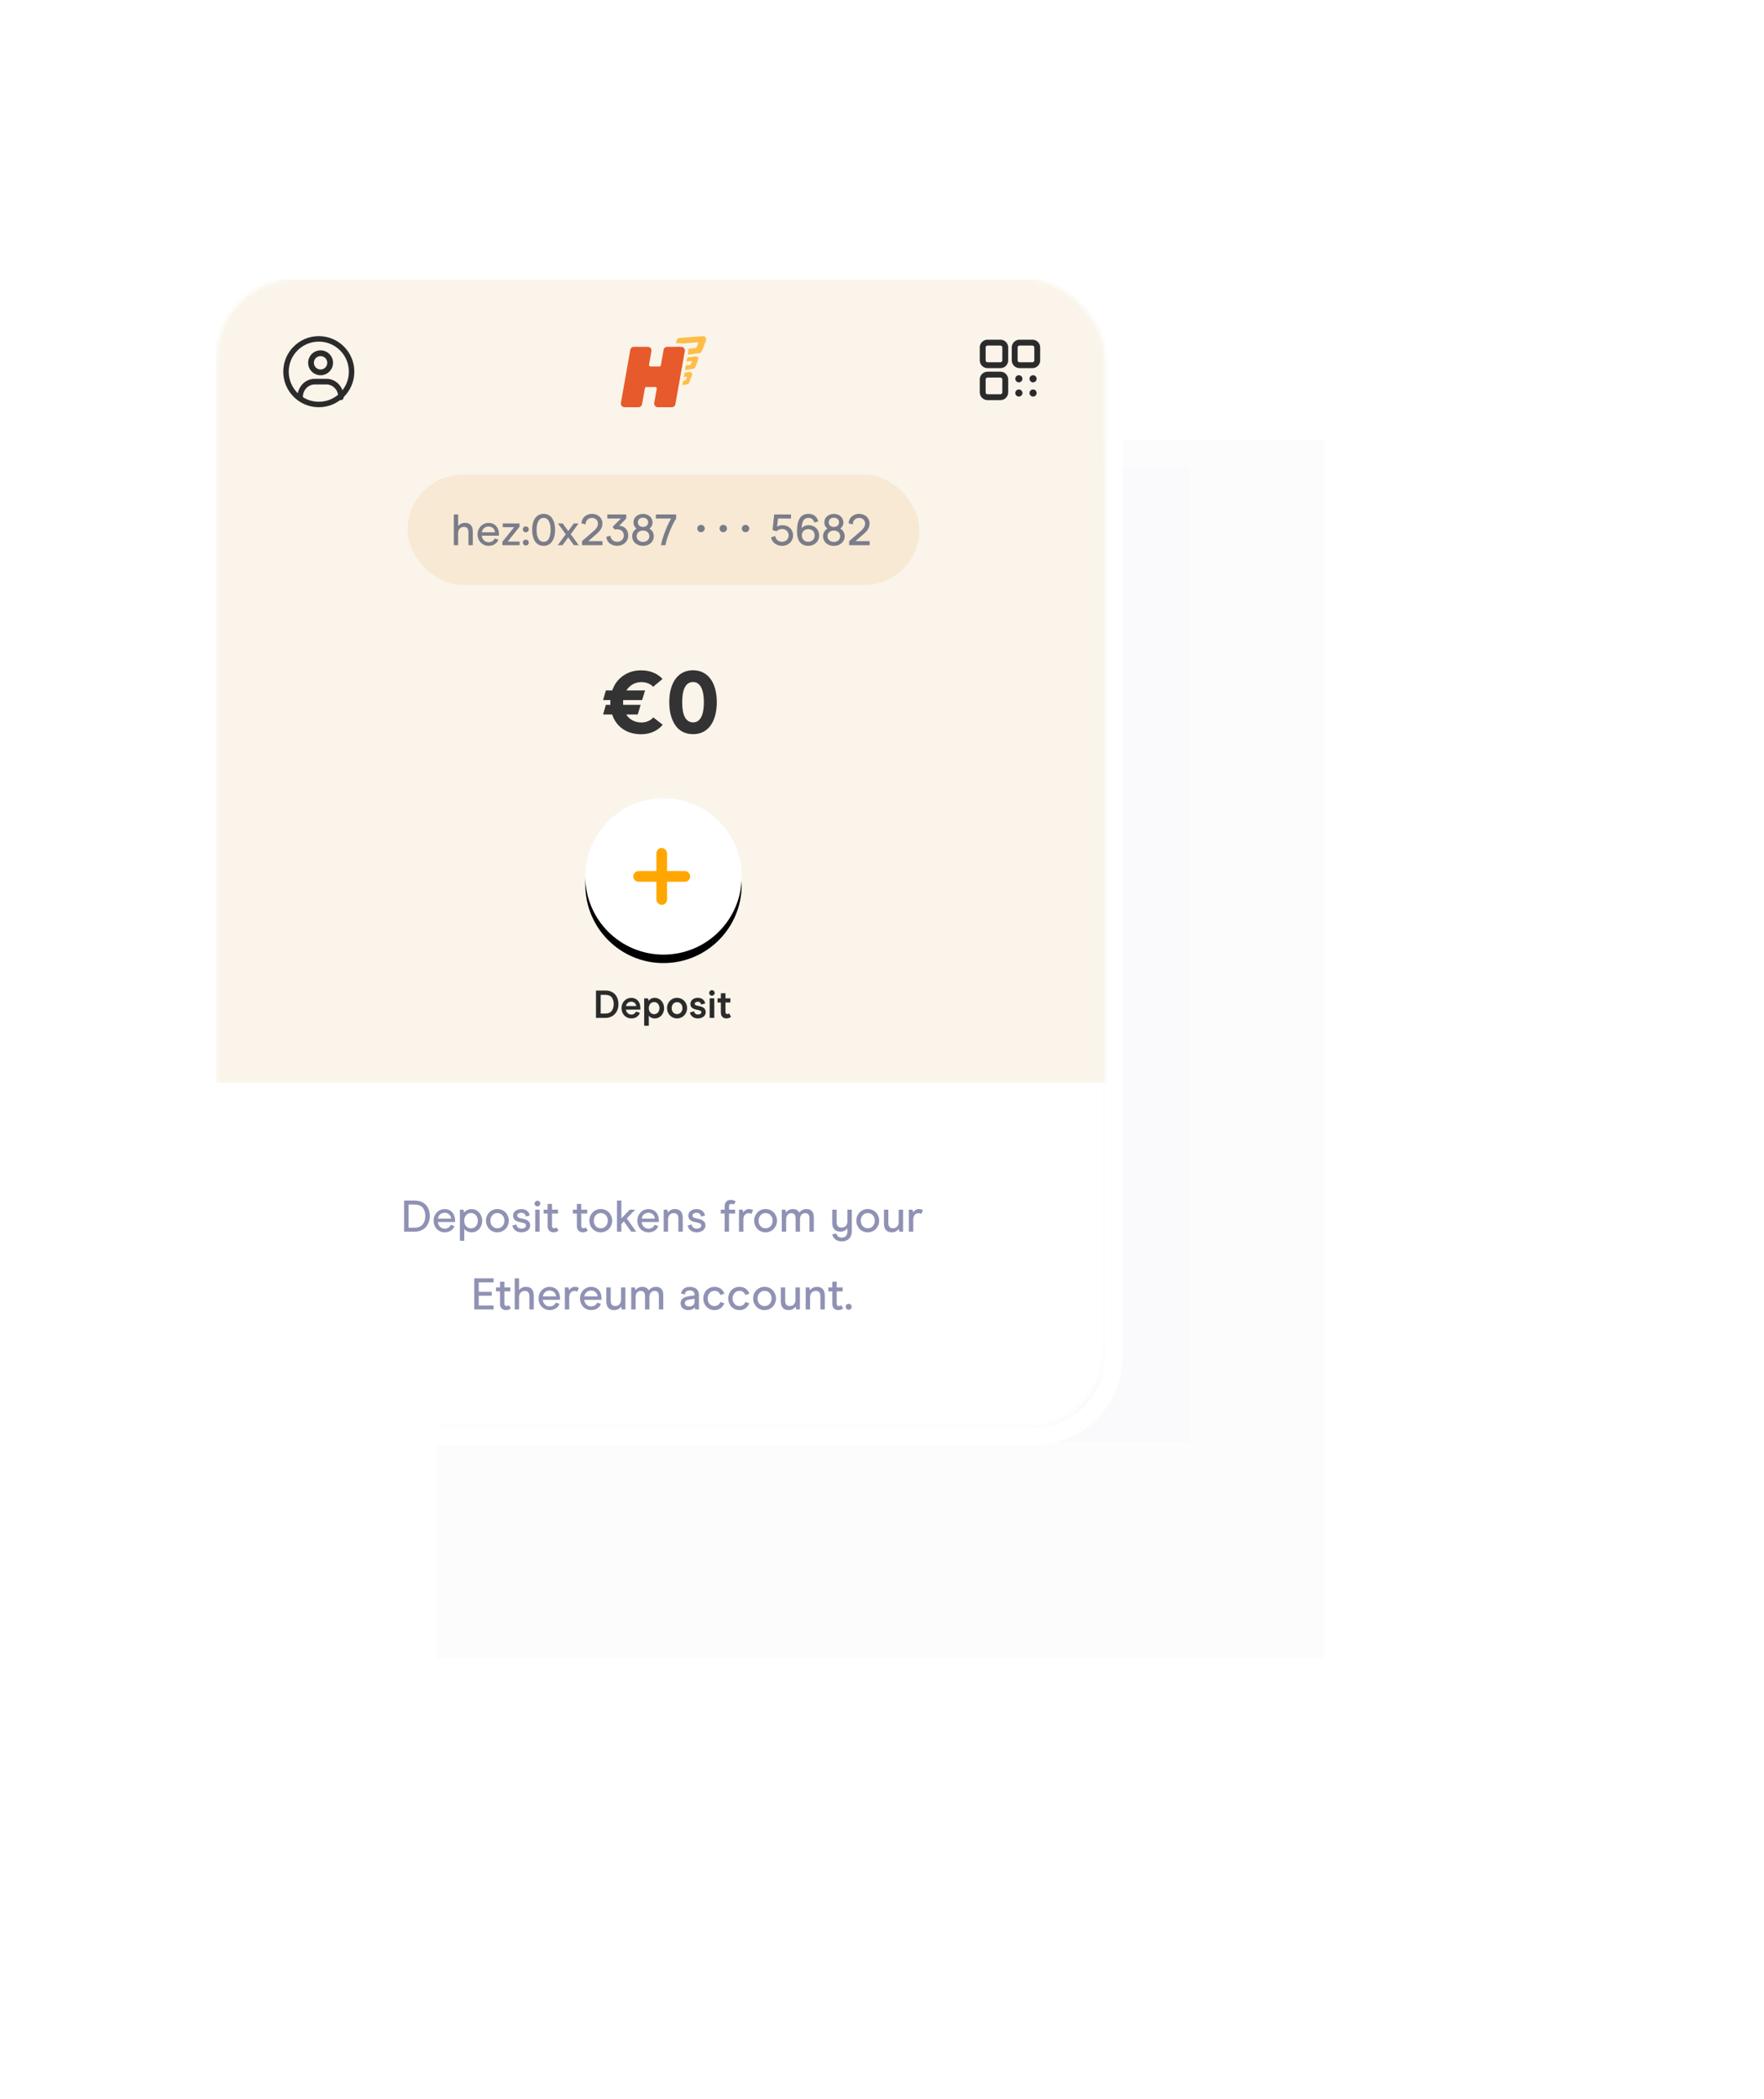 <svg xmlns="http://www.w3.org/2000/svg" xmlns:xlink="http://www.w3.org/1999/xlink" width="100%" height="100%" viewBox="0 0 417 496">
    <defs>
        <filter id="9vmf4l2r9a" width="198.2%" height="171.5%" x="-49.1%" y="-35.8%" filterUnits="objectBoundingBox">
            <feGaussianBlur in="SourceGraphic" stdDeviation="34.357"/>
        </filter>
        <filter id="eens5bj5sb" width="157.9%" height="145.9%" x="-29%" y="-22.9%" filterUnits="objectBoundingBox">
            <feGaussianBlur in="SourceGraphic" stdDeviation="17.598"/>
        </filter>
        <filter id="p4hdvjfx4e" width="154.1%" height="154.1%" x="-27.1%" y="-21.6%" filterUnits="objectBoundingBox">
            <feMorphology in="SourceAlpha" radius="2.5" result="shadowSpreadOuter1"/>
            <feOffset dy="2" in="shadowSpreadOuter1" result="shadowOffsetOuter1"/>
            <feGaussianBlur in="shadowOffsetOuter1" result="shadowBlurOuter1" stdDeviation="5.5"/>
            <feColorMatrix in="shadowBlurOuter1" values="0 0 0 0 0.983 0 0 0 0 0.93 0 0 0 0 0.843 0 0 0 1 0"/>
        </filter>
        <circle id="11a09n4qdf" cx="105.847" cy="141.129" r="18.481"/>
        <rect id="74gw3pm43c" width="209.956" height="271.338" x=".239" y="0" rx="18.855"/>
    </defs>
    <g fill="none" fill-rule="evenodd">
        <g>
            <g>
                <g opacity=".828">
                    <path fill="#A3B0D5" d="M4.161 0H214.175V288.139H4.161z" filter="url(#9vmf4l2r9a)" opacity=".218" transform="translate(-644 -1733) translate(695 1799) translate(47.922 37.841)"/>
                    <path fill="#767B8C" fill-opacity=".49" d="M0 6.72H182.292V236.895H0z" filter="url(#eens5bj5sb)" opacity=".129" transform="translate(-644 -1733) translate(695 1799) translate(47.922 37.841)"/>
                </g>
                <g transform="translate(-644 -1733) translate(695 1799)">
                    <mask id="c6wjk654sd" fill="#fff">
                        <use xlink:href="#74gw3pm43c"/>
                    </mask>
                    <rect width="214.146" height="275.528" x="-1.856" y="-2.095" stroke="#FFF" stroke-width="4.19" rx="18.855"/>
                    <path fill="#FFA600" fill-rule="nonzero" d="M112.08 24.916c.014.094.004.19-.03.278l-.698 1.676c-.07.181-.229.313-.42.347l-1.985.353c-.3.053-.586-.146-.64-.446-.012-.065-.011-.133.001-.198l.317-1.681c.043-.23.227-.408.459-.443l2.369-.348c.301-.046.582.161.628.462zm-1.432.587l-1.009.149c-.077.011-.14.07-.154.148l-.096.512c-.018.1.047.195.147.214.021.004.044.004.066 0l.896-.16c.062-.01.114-.052.138-.11l.208-.501c.039-.094-.005-.201-.1-.24-.03-.013-.063-.017-.096-.012zm2.853-4.087c.011.089 0 .18-.032.264l-.673 1.69c-.072.187-.24.32-.438.349l-2.732.393c-.3.043-.58-.166-.623-.467-.008-.06-.007-.12.004-.18l.32-1.698c.044-.236.235-.415.473-.445l3.086-.385c.301-.037.577.177.615.479zm-1.727.547l-1.767.22c-.08.01-.143.07-.157.148l-.104.548c-.019.1.047.195.146.214.02.004.04.004.06.001l1.652-.239c.064-.009.12-.051.144-.111l.218-.529c.04-.093-.005-.2-.1-.24-.028-.012-.06-.016-.092-.012zm3.522-4.904c.008.108-.008.217-.047.318l-.946 2.372c-.097.253-.324.432-.593.466l-4.957.635c-.403.052-.772-.233-.823-.635-.009-.073-.008-.148.005-.22l.541-2.594c.058-.33.333-.58.667-.605l5.363-.413c.405-.03.758.272.79.676zm-2.117.715l-3.789.312-.283 1.455 3.733-.515c.128-.018.237-.101.287-.22l.297-.692c.053-.124-.005-.268-.129-.321-.036-.016-.077-.022-.116-.02z" mask="url(#c6wjk654sd)" opacity=".7"/>
                    <path fill="#FAF4EA" fill-rule="nonzero" d="M101.957 18.094h-3.113c-.783 0-1.454.562-1.59 1.333L95.161 31.25c-.155.878.43 1.716 1.309 1.872.093.016.187.025.281.025h3.136c.773-.012 1.431-.57 1.567-1.333l.562-3.171h1.05l-.462 2.607c-.156.878.43 1.716 1.308 1.872.093.016.187.025.282.025h3.113c.783 0 1.453-.563 1.59-1.334l2.093-11.823c.156-.878-.43-1.716-1.309-1.871-.093-.017-.187-.025-.281-.025h-3.136c-.772.011-1.43.569-1.566 1.331l-.546 3.058h-1.05l.445-2.49c.156-.879-.428-1.717-1.306-1.874-.094-.017-.189-.025-.284-.025zm0 .795c.049 0 .096.005.144.013.44.079.736.497.665.937l-.003.014-.541 3.04c-.004.02-.005.039-.005.058 0 .178.141.323.318.328h2.009c.156 0 .29-.11.321-.262l.002-.008.614-3.444c.069-.387.402-.67.794-.676h3.125c.048 0 .095.005.143.013.44.078.736.496.666.936l-.002.014-2.093 11.823c-.069.387-.403.67-.795.676h-3.125c-.048 0-.096-.004-.143-.013-.441-.078-.737-.495-.666-.936l.002-.013.56-3.156c.003-.02.005-.039.005-.058 0-.178-.141-.323-.318-.327h-2.01c-.156 0-.29.11-.321.261l-.001.009-.632 3.557c-.068.387-.402.67-.794.676h-3.125c-.048 0-.096-.004-.142-.012-.441-.079-.738-.496-.667-.937l.003-.013 2.093-11.823c.068-.387.402-.67.794-.677h3.125z" mask="url(#c6wjk654sd)"/>
                    <path fill="#E75A2B" fill-rule="nonzero" d="M101.956 18.889h-3.113c-.397 0-.737.285-.807.676l-2.092 11.823c-.08.446.218.87.663.95.048.008.095.012.143.012h3.113c.397 0 .738-.285.807-.676l.63-3.557c.028-.156.164-.27.324-.27h2c.18 0 .328.146.328.327 0 .02-.002.039-.005.058l-.56 3.156c-.08.445.218.87.663.95.047.008.095.012.143.012h3.113c.398 0 .738-.285.807-.676l2.093-11.823c.079-.446-.218-.871-.664-.95-.047-.008-.095-.012-.143-.012h-3.112c-.397 0-.738.284-.807.675l-.614 3.444c-.028.156-.164.27-.323.27h-2c-.18 0-.328-.147-.328-.328 0-.02.002-.038.005-.057l.543-3.041c.08-.446-.218-.871-.663-.95-.047-.01-.095-.013-.144-.013z" mask="url(#c6wjk654sd)"/>
                    <path fill="#FFA600" fill-rule="nonzero" d="M112.08 24.916c.014.094.004.19-.03.278l-.698 1.676c-.07.181-.229.313-.42.347l-1.985.353c-.3.053-.586-.146-.64-.446-.012-.065-.011-.133.001-.198l.317-1.681c.043-.23.227-.408.459-.443l2.369-.348c.301-.046.582.161.628.462zm-1.432.587l-1.009.149c-.077.011-.14.07-.154.148l-.096.512c-.018.1.047.195.147.214.021.004.044.004.066 0l.896-.16c.062-.01.114-.052.138-.11l.208-.501c.039-.094-.005-.201-.1-.24-.03-.013-.063-.017-.096-.012zm2.853-4.087c.011.089 0 .18-.032.264l-.673 1.69c-.072.187-.24.32-.438.349l-2.732.393c-.3.043-.58-.166-.623-.467-.008-.06-.007-.12.004-.18l.32-1.698c.044-.236.235-.415.473-.445l3.086-.385c.301-.037.577.177.615.479zm-1.727.547l-1.767.22c-.08.01-.143.07-.157.148l-.104.548c-.019.1.047.195.146.214.02.004.04.004.06.001l1.652-.239c.064-.009.12-.051.144-.111l.218-.529c.04-.093-.005-.2-.1-.24-.028-.012-.06-.016-.092-.012zm3.522-4.904c.008.108-.008.217-.047.318l-.946 2.372c-.097.253-.324.432-.593.466l-4.957.635c-.403.052-.772-.233-.823-.635-.009-.073-.008-.148.005-.22l.541-2.594c.058-.33.333-.58.667-.605l5.363-.413c.405-.03.758.272.79.676zm-2.117.715l-3.789.312-.283 1.455 3.733-.515c.128-.018.237-.101.287-.22l.297-.692c.053-.124-.005-.268-.129-.321-.036-.016-.077-.022-.116-.02z" mask="url(#c6wjk654sd)" opacity=".7"/>
                    <path fill="#FAF4EA" fill-rule="nonzero" d="M101.957 18.094h-3.113c-.783 0-1.454.562-1.59 1.333L95.161 31.25c-.155.878.43 1.716 1.309 1.872.093.016.187.025.281.025h3.136c.773-.012 1.431-.57 1.567-1.333l.562-3.171h1.05l-.462 2.607c-.156.878.43 1.716 1.308 1.872.093.016.187.025.282.025h3.113c.783 0 1.453-.563 1.59-1.334l2.093-11.823c.156-.878-.43-1.716-1.309-1.871-.093-.017-.187-.025-.281-.025h-3.136c-.772.011-1.43.569-1.566 1.331l-.546 3.058h-1.05l.445-2.49c.156-.879-.428-1.717-1.306-1.874-.094-.017-.189-.025-.284-.025zm0 .795c.049 0 .096.005.144.013.44.079.736.497.665.937l-.003.014-.541 3.04c-.004.02-.005.039-.005.058 0 .178.141.323.318.328h2.009c.156 0 .29-.11.321-.262l.002-.008.614-3.444c.069-.387.402-.67.794-.676h3.125c.048 0 .095.005.143.013.44.078.736.496.666.936l-.002.014-2.093 11.823c-.069.387-.403.67-.795.676h-3.125c-.048 0-.096-.004-.143-.013-.441-.078-.737-.495-.666-.936l.002-.013.56-3.156c.003-.02.005-.039.005-.058 0-.178-.141-.323-.318-.327h-2.01c-.156 0-.29.11-.321.261l-.001.009-.632 3.557c-.068.387-.402.67-.794.676h-3.125c-.048 0-.096-.004-.142-.012-.441-.079-.738-.496-.667-.937l.003-.013 2.093-11.823c.068-.387.402-.67.794-.677h3.125z" mask="url(#c6wjk654sd)"/>
                    <path fill="#E75A2B" fill-rule="nonzero" d="M101.956 18.889h-3.113c-.397 0-.737.285-.807.676l-2.092 11.823c-.08.446.218.87.663.95.048.008.095.012.143.012h3.113c.397 0 .738-.285.807-.676l.63-3.557c.028-.156.164-.27.324-.27h2c.18 0 .328.146.328.327 0 .02-.002.039-.005.058l-.56 3.156c-.08.445.218.87.663.95.047.008.095.012.143.012h3.113c.398 0 .738-.285.807-.676l2.093-11.823c.079-.446-.218-.871-.664-.95-.047-.008-.095-.012-.143-.012h-3.112c-.397 0-.738.284-.807.675l-.614 3.444c-.028.156-.164.27-.323.27h-2c-.18 0-.328-.147-.328-.328 0-.02.002-.038.005-.057l.543-3.041c.08-.446-.218-.871-.663-.95-.047-.01-.095-.013-.144-.013z" mask="url(#c6wjk654sd)"/>
                    <path fill="#2B2B2B" fill-rule="nonzero" d="M27.722 19.846c-1.508 0-2.73 1.223-2.73 2.73 0 1.508 1.222 2.73 2.73 2.73s2.73-1.222 2.73-2.73c0-1.507-1.222-2.73-2.73-2.73zm0 1.26c.812 0 1.47.659 1.47 1.47 0 .812-.658 1.47-1.47 1.47-.812 0-1.47-.658-1.47-1.47 0-.811.658-1.47 1.47-1.47z" mask="url(#c6wjk654sd)"/>
                    <path fill="#2B2B2B" fill-rule="nonzero" d="M27.722 16.381c-4.524 0-8.19 3.667-8.19 8.19 0 4.524 3.666 8.191 8.19 8.191 4.523 0 8.19-3.667 8.19-8.19 0-4.524-3.667-8.19-8.19-8.19zm0 1.26c3.827 0 6.93 3.103 6.93 6.93 0 3.828-3.103 6.931-6.93 6.931-3.828 0-6.93-3.103-6.93-6.93 0-3.828 3.102-6.93 6.93-6.93z" mask="url(#c6wjk654sd)"/>
                    <path fill="#2B2B2B" fill-rule="nonzero" d="M29.07 26.383c2.17 0 3.938 1.726 4.005 3.88l.002.127v.11c0 .347-.282.63-.63.63-.326 0-.595-.248-.627-.566l-.003-.064v-.11c0-1.48-1.17-2.686-2.637-2.744l-.11-.003h-2.697c-1.48 0-2.686 1.171-2.744 2.637l-.003.11v.11c0 .347-.282.63-.63.63-.326 0-.594-.248-.626-.566l-.004-.064v-.11c0-2.17 1.726-3.938 3.88-4.005l.127-.002h2.697z" mask="url(#c6wjk654sd)"/>
                    <path fill="#2B2B2B" d="M177.042 19.355c0-.946.774-1.714 1.729-1.714h2.87c.955 0 1.73.768 1.73 1.714v2.843c0 .947-.775 1.714-1.73 1.714h-2.87c-.955 0-1.73-.767-1.73-1.714v-2.843zm1.729-.418c-.233 0-.422.187-.422.418v2.843c0 .232.189.419.422.419h2.87c.233 0 .422-.187.422-.419v-2.843c0-.23-.19-.418-.422-.418h-2.87zM177.042 26.82c0-.948.774-1.715 1.729-1.715h2.87c.955 0 1.73.767 1.73 1.714v2.843c0 .947-.775 1.714-1.73 1.714h-2.87c-.955 0-1.73-.767-1.73-1.714V26.82zm1.729-.42c-.233 0-.422.188-.422.42v2.842c0 .231.189.419.422.419h2.87c.233 0 .422-.188.422-.419V26.82c0-.231-.19-.418-.422-.418h-2.87zM184.574 19.355c0-.946.774-1.714 1.73-1.714h2.869c.955 0 1.73.768 1.73 1.714v2.843c0 .947-.775 1.714-1.73 1.714h-2.87c-.955 0-1.73-.767-1.73-1.714v-2.843zm1.73-.418c-.234 0-.423.187-.423.418v2.843c0 .232.189.419.422.419h2.87c.233 0 .422-.187.422-.419v-2.843c0-.23-.189-.418-.422-.418h-2.87zM185.292 26.64c0-.457.373-.826.833-.826.46 0 .833.37.833.825 0 .456-.373.826-.833.826-.46 0-.833-.37-.833-.826zM185.292 29.84c0-.457.373-.826.833-.826.46 0 .833.37.833.825 0 .456-.373.826-.833.826-.46 0-.833-.37-.833-.826zM188.518 26.64c0-.457.373-.826.834-.826.46 0 .833.37.833.825 0 .456-.373.826-.833.826-.46 0-.834-.37-.834-.826zM188.518 29.84c0-.457.373-.826.834-.826.46 0 .833.37.833.825 0 .456-.373.826-.833.826-.46 0-.834-.37-.834-.826z" mask="url(#c6wjk654sd)"/>
                    <path fill="#2B2B2B" fill-rule="nonzero" d="M71.374 172.116c1.279 0 2.275-.741 2.275-1.852 0-1.05-.652-1.623-2.09-1.906-.918-.185-1.297-.379-1.297-.838 0-.555.432-.855 1.103-.855.644 0 .979.326 1.155.996l1.006-.282c-.274-1.067-1.032-1.685-2.161-1.685-1.27 0-2.179.768-2.179 1.826 0 1.024.732 1.58 2.179 1.853.908.15 1.208.44 1.208.89 0 .565-.485.883-1.2.883-.767 0-1.137-.336-1.358-1.077l-1.005.292c.29 1.137 1.137 1.755 2.364 1.755zm7.246-1.967v-.406c0-1.34-.82-2.267-2.081-2.267-1.244 0-2.223 1.006-2.223 2.32 0 1.35.979 2.329 2.231 2.329 1.024 0 1.694-.52 1.967-1.27l-.89-.274c-.133.353-.512.67-1.077.67-.679 0-1.164-.529-1.217-1.102h3.29zm-3.281-.812c.106-.555.538-.988 1.208-.988.715 0 1.103.547 1.138.988H75.34zm4.15 2.664h1.058v-2.417c0-.714.406-1.129.97-1.129.574 0 .856.344.856 1.023v2.523h1.058v-2.664c0-1.261-.555-1.86-1.579-1.86-.564 0-1.014.22-1.34.652l-.15-.53h-.874v4.402zm6.945.124c.662 0 1.13-.3 1.403-.662l.14.538h.874v-6.174h-1.059v2.267c-.273-.353-.74-.618-1.367-.618-1.226 0-2.126 1.023-2.126 2.32 0 1.279.927 2.329 2.135 2.329zm.15-.953c-.697 0-1.226-.582-1.226-1.376 0-.785.53-1.367 1.226-1.367.706 0 1.217.564 1.217 1.367s-.511 1.376-1.217 1.376z" mask="url(#c6wjk654sd)"/>
                    <circle cx="78.755" cy="139.869" r="17.641" fill="#FFF" fill-rule="nonzero" mask="url(#c6wjk654sd)"/>
                    <path fill="#FFA600" d="M85.184 134.3c-.458-1.515-2.058-2.372-3.573-1.914l-9.63 2.912c-.842.254-1.507.902-1.782 1.737-.469 1.416.3 2.944 1.716 3.412l4.061 1.342c.44.146.809.455 1.029.864l2.027 3.766c.417.774 1.184 1.297 2.057 1.401 1.481.177 2.826-.88 3.003-2.36l1.194-9.99c.047-.393.013-.791-.102-1.17zm-2.998-.012c.465-.14.955.122 1.096.587.035.116.046.239.031.359l-1.195 9.99c-.046.391-.402.67-.793.624-.23-.028-.433-.166-.544-.37l-2.027-3.767c-.069-.129-.144-.252-.227-.37l1.484-1.771c.353-.42.298-1.047-.122-1.4-.42-.352-1.047-.298-1.4.123l-1.485 1.77c-.131-.062-.266-.115-.404-.16l-4.061-1.343c-.375-.124-.578-.527-.454-.901.073-.22.249-.392.471-.46l9.63-2.91z" mask="url(#c6wjk654sd)"/>
                    <path fill="#2B2B2B" fill-rule="nonzero" d="M116.571 172.001h2.17c1.747.018 2.982-1.314 2.955-3.096 0-1.746-1.023-3.078-2.981-3.078h-2.144V172zm1.077-.97v-4.234h.979c.732 0 1.243.194 1.543.582.3.388.45.891.45 1.517 0 .6-.15 1.103-.45 1.517-.308.415-.794.618-1.464.618h-1.058zm9.06-.882v-.406c0-1.34-.82-2.267-2.08-2.267-1.245 0-2.224 1.006-2.224 2.32 0 1.35.98 2.329 2.232 2.329 1.023 0 1.694-.52 1.967-1.27l-.89-.274c-.133.353-.513.67-1.077.67-.68 0-1.164-.529-1.217-1.102h3.29zm-3.28-.812c.105-.555.538-.988 1.208-.988.714 0 1.103.547 1.138.988h-2.346zm6.566-1.86c-.662 0-1.13.3-1.403.66l-.14-.537h-.874v6.174h1.058v-2.267c.274.353.741.618 1.368.618 1.243 0 2.125-1.024 2.125-2.32 0-1.28-.926-2.329-2.134-2.329zm-.15.952c.706 0 1.226.573 1.226 1.376 0 .397-.115.723-.344.979-.238.256-.53.388-.882.388-.706 0-1.209-.564-1.209-1.367s.503-1.376 1.209-1.376zm5.242 3.696c1.305 0 2.293-1.032 2.293-2.329 0-1.297-.988-2.32-2.293-2.32-1.288-.017-2.311 1.041-2.285 2.32 0 1.297.97 2.329 2.285 2.329zm0-.98c-.715 0-1.226-.564-1.226-1.349 0-.776.511-1.34 1.226-1.34.353 0 .644.123.882.379.238.255.353.573.353.961s-.115.706-.353.961c-.238.256-.53.389-.882.389zm4.761.98c1.067 0 1.782-.609 1.782-1.403 0-.838-.556-1.217-1.623-1.402-.626-.115-.882-.23-.882-.512 0-.247.256-.45.723-.45.397 0 .644.212.75.644l.926-.264c-.185-.803-.794-1.262-1.676-1.262-1.05 0-1.711.618-1.711 1.376 0 .838.6 1.165 1.685 1.367.626.106.811.274.811.52 0 .318-.3.504-.785.504-.467 0-.767-.247-.9-.732l-.935.3c.22.82.882 1.314 1.835 1.314zm2.685-.124h1.058V167.6h-1.058V172zm.511-5.001c.344 0 .635-.282.635-.626 0-.344-.29-.627-.635-.627-.344 0-.617.283-.617.627 0 .344.273.626.617.626zm3.29 5.125c.539 0 .91-.186 1.077-.388l-.441-.75c-.115.097-.247.15-.406.15-.273 0-.414-.159-.414-.468v-2.143h1.12v-.926h-1.12v-1.147h-1.059v1.147h-.758v.926h.758v2.293c0 .838.53 1.306 1.244 1.306z" mask="url(#c6wjk654sd)"/>
                    <circle cx="131.679" cy="139.869" r="17.641" fill="#FFF" fill-rule="nonzero" mask="url(#c6wjk654sd)"/>
                    <path fill="#FFA600" d="M131.663 133.247c-.635 0-1.15.515-1.15 1.15v4.32h-4.306c-.635 0-1.15.514-1.15 1.149s.515 1.15 1.15 1.15h4.306v4.32c0 .636.515 1.15 1.15 1.15.635 0 1.15-.514 1.15-1.15v-4.32h4.333c.635 0 1.15-.515 1.15-1.15 0-.635-.515-1.15-1.15-1.15h-4.333v-4.319c0-.635-.515-1.15-1.15-1.15z" mask="url(#c6wjk654sd)"/>
                    <path fill="#2B2B2B" fill-rule="nonzero" d="M72.433 104.148c-.625.726-1.552 1.17-2.661 1.17-1.452 0-2.701-.646-3.427-1.835h2.58l.666-2.218h-3.932c-.02-.12-.02-.302-.02-.544 0-.242 0-.424.02-.544h4.254l.665-2.218h-4.193c.726-1.19 1.935-1.916 3.327-1.916 1.149 0 2.036.363 2.681 1.069l2.117-1.794c-1.19-1.31-2.843-1.976-4.839-1.976-1.552 0-2.883.423-4.032 1.25-1.15.826-1.976 1.955-2.44 3.367h-1.43l-.626 2.218h1.653c-.02.1-.02.262-.02.483 0 .262 0 .464.02.605h-1.028l-.625 2.218h2.036c.948 2.903 3.367 4.536 6.492 4.536 2.016 0 3.69-.746 4.88-2.177l-2.118-1.694zm6.205 3.589h2.903V93.624h-2.903c-.907.625-2.137 1.19-3.004 1.29v2.944c.464-.04.988-.161 1.593-.363.584-.181 1.068-.403 1.41-.625v10.867zm10.175.282c2.903 0 5.141-1.955 5.141-4.92 0-2.862-2.056-4.656-4.899-4.656-.706 0-1.391.181-1.734.363l.262-2.46h5.383v-2.722h-7.883l-.726 7.258 2.48.907c.404-.504 1.11-.867 1.976-.867 1.27 0 2.238.888 2.238 2.198 0 1.29-.968 2.198-2.238 2.198-1.29 0-2.278-.847-2.298-2.158l-2.682.807c.04 2.218 2.218 4.052 4.98 4.052zm12.664-.282h2.903l.02-3.448h1.452v-2.46H104.4l-.02-8.205h-3.105l-6.048 8.548v2.117h6.27l-.02 3.448zm-3.065-5.907l3.065-4.214.02 4.214h-3.085zm13.733 6.19c3.025 0 5.202-2.077 5.202-4.9 0-2.58-1.452-4.073-3.306-4.415l2.379-2.38v-2.7h-8.79v2.7h5.382l-3.165 2.985 1.472 1.754c.22-.101.504-.142.826-.142 1.371 0 2.299.908 2.299 2.198 0 1.27-.948 2.198-2.299 2.198-1.35 0-2.278-1.008-2.338-2.299l-2.682.787c.04 2.278 2.037 4.213 5.02 4.213zm8.127-.142c.948 0 1.694-.786 1.694-1.693 0-.948-.746-1.694-1.694-1.694-.907 0-1.693.746-1.693 1.694 0 .907.786 1.693 1.693 1.693zm11.644-7.701c.766-.746 1.15-1.654 1.15-2.722 0-2.4-2.057-4.113-4.597-4.113-2.601 0-4.597 1.714-4.597 4.113 0 1.109.423 2.056 1.149 2.722-1.028.786-1.633 1.935-1.633 3.306 0 2.661 2.197 4.536 5.08 4.536 2.843 0 5.081-1.875 5.081-4.536 0-1.371-.605-2.56-1.633-3.306zm-5.222-2.722c0-.988.746-1.653 1.775-1.653.987 0 1.774.665 1.774 1.653s-.787 1.673-1.774 1.673c-.988 0-1.775-.685-1.775-1.673zm1.775 7.943c-1.23 0-2.178-.806-2.178-1.955 0-1.19.948-2.016 2.178-2.016 1.21 0 2.177.826 2.177 2.016 0 1.149-.968 1.955-2.177 1.955zM140.466 108c3.529 0 5.303-3.125 5.303-7.359s-1.815-7.318-5.343-7.318-5.343 3.084-5.343 7.318c0 2.198.464 3.972 1.371 5.323.908 1.35 2.258 2.036 4.012 2.036zm0-2.702c-1.693 0-2.48-1.673-2.48-4.637 0-2.883.767-4.637 2.44-4.637 1.633 0 2.44 1.754 2.44 4.637 0 2.904-.787 4.637-2.4 4.637z" mask="url(#c6wjk654sd)"/>
                    <rect width="115.928" height="25.202" x="47.253" y="49.143" fill="#F6E9D3" fill-rule="nonzero" mask="url(#c6wjk654sd)" rx="12.57"/>
                    <path fill="#7A7C89" fill-rule="nonzero" d="M57.989 64.894h.978v-2.772c0-.887.564-1.431 1.26-1.431.675 0 1.068.322 1.068 1.24v2.963h.988V61.76c0-1.34-.645-1.996-1.744-1.996-.675 0-1.2.252-1.572.746v-2.671h-.978v7.056zm10.209-2.187v-.393c0-1.513-.938-2.54-2.35-2.54-1.4 0-2.49 1.159-2.49 2.62 0 1.482 1.039 2.641 2.5 2.641 1.14 0 1.916-.584 2.208-1.421l-.847-.272c-.16.474-.665.867-1.36.867-.877 0-1.482-.696-1.543-1.502h3.882zm-3.872-.776c.121-.757.686-1.331 1.533-1.331.836 0 1.4.625 1.451 1.33h-2.984zm4.653 2.963h3.892l.01-.836h-2.702l2.671-3.377v-.777h-3.79v.847h2.58l-2.66 3.367v.776zm5.3-2.963c.373 0 .676-.313.676-.686 0-.363-.303-.665-.676-.665-.373 0-.675.302-.675.665 0 .393.302.686.675.686zm0 3.034c.373 0 .676-.303.676-.676 0-.373-.303-.675-.676-.675-.373 0-.675.302-.675.675 0 .373.302.676.675.676zm4.046.07c1.754 0 2.58-1.602 2.58-3.7 0-2.066-.856-3.638-2.59-3.638-1.754 0-2.601 1.572-2.601 3.639 0 1.099.222 1.986.655 2.671.434.686 1.089 1.028 1.956 1.028zm0-.927c-.545 0-.948-.252-1.21-.766-.272-.504-.403-1.16-.403-1.976 0-.806.13-1.462.403-1.976.262-.514.665-.766 1.2-.766.524 0 .917.252 1.19.766.261.514.392 1.17.392 1.976 0 .817-.13 1.482-.383 1.986-.262.504-.655.756-1.19.756zm7.938.786l-1.814-2.52 1.764-2.47h-1.089l-1.24 1.754-1.24-1.754h-1.098l1.774 2.48-1.815 2.51h1.089l1.29-1.794 1.28 1.794h1.1zm.736 0h4.627v-.927H88.42l1.643-1.452c.343-.292.625-.564.837-.796.423-.474.716-1.069.716-1.825 0-1.27-1.019-2.197-2.36-2.197-1.27 0-2.328.856-2.388 2.157l.937.272c0-.897.615-1.502 1.452-1.502.796 0 1.35.554 1.35 1.28 0 .272-.05.514-.16.736-.213.444-.495.726-1.09 1.24L87 63.957v.937zm7.949.141c1.461 0 2.52-1.018 2.52-2.359 0-1.33-.837-2.177-2.056-2.248l1.592-1.663v-.927H92.73v.927h3.075l-1.885 1.926.514.625c.161-.05.332-.081.514-.081.927 0 1.512.595 1.512 1.441 0 .817-.625 1.432-1.512 1.432-.414 0-.766-.131-1.049-.403-.292-.272-.443-.605-.463-.998l-.928.272c.04 1.119 1.039 2.056 2.44 2.056zm7.319-3.951c.444-.333.696-.847.696-1.422 0-1.129-.938-1.955-2.158-1.955-1.24 0-2.157.806-2.157 1.955 0 .575.252 1.09.696 1.422-.635.373-.988.998-.988 1.754 0 1.3 1.028 2.207 2.45 2.207 1.39 0 2.439-.907 2.439-2.207 0-.756-.363-1.391-.978-1.754zm-2.631-1.442c0-.645.494-1.068 1.17-1.068.655 0 1.169.423 1.169 1.068s-.514 1.059-1.17 1.059c-.675 0-1.17-.414-1.17-1.059zm1.17 4.496c-.394 0-.737-.12-1.019-.363-.282-.232-.423-.544-.423-.937 0-.797.635-1.31 1.441-1.31.807 0 1.432.503 1.432 1.31 0 .776-.625 1.3-1.432 1.3zm5.079.756c.171-.957.504-2.026.988-3.226.473-1.19.957-2.157 1.431-2.903v-.927h-4.587v.927h3.458c-.444.756-.897 1.724-1.35 2.913-.454 1.2-.777 2.269-.948 3.216h1.008zm8.044-4.677c-.464 0-.837.383-.837.847 0 .463.373.846.837.846.464 0 .847-.383.847-.846 0-.464-.383-.847-.847-.847zm5.04 0c-.463 0-.836.383-.836.847 0 .463.373.846.836.846.464 0 .847-.383.847-.846 0-.464-.383-.847-.847-.847zm5.04 0c-.463 0-.836.383-.836.847 0 .463.373.846.837.846.463 0 .846-.383.846-.846 0-.464-.383-.847-.846-.847zm8.26 4.818c1.41 0 2.5-.977 2.5-2.399 0-1.391-.999-2.339-2.44-2.339-.484 0-.938.172-1.18.343l.202-1.875h2.954v-.927h-3.8l-.384 3.558.897.313c.232-.293.716-.535 1.25-.535.877 0 1.502.615 1.502 1.462 0 .857-.615 1.472-1.502 1.472-.816 0-1.451-.534-1.522-1.31l-.937.282c.05 1.018 1.129 1.976 2.46 1.955zm5.927 0c1.412 0 2.47-.967 2.47-2.379 0-1.421-1.028-2.359-2.379-2.359-.726 0-1.3.343-1.573.676.05-1.502.454-2.349 1.553-2.349.675 0 1.109.363 1.32 1.079l.888-.272c-.283-1.059-1.009-1.734-2.208-1.734-1.865 0-2.611 1.441-2.611 4.052 0 2.107.877 3.286 2.54 3.286zm0-.927c-.857 0-1.451-.655-1.451-1.462 0-.847.605-1.441 1.451-1.441.877 0 1.462.584 1.462 1.441 0 .857-.585 1.462-1.462 1.462zm7.268-3.024c.444-.333.696-.847.696-1.422 0-1.129-.937-1.955-2.157-1.955-1.24 0-2.157.806-2.157 1.955 0 .575.252 1.09.695 1.422-.635.373-.988.998-.988 1.754 0 1.3 1.028 2.207 2.45 2.207 1.39 0 2.44-.907 2.44-2.207 0-.756-.364-1.391-.979-1.754zm-2.63-1.442c0-.645.493-1.068 1.169-1.068.655 0 1.17.423 1.17 1.068s-.515 1.059-1.17 1.059c-.676 0-1.17-.414-1.17-1.059zm1.169 4.496c-.393 0-.736-.12-1.018-.363-.283-.232-.424-.544-.424-.937 0-.797.635-1.31 1.442-1.31.806 0 1.431.503 1.431 1.31 0 .776-.625 1.3-1.431 1.3zm3.46.756h4.627v-.927h-3.206l1.643-1.452c.343-.292.625-.564.837-.796.424-.474.716-1.069.716-1.825 0-1.27-1.018-2.197-2.359-2.197-1.27 0-2.329.856-2.39 2.157l.938.272c0-.897.615-1.502 1.452-1.502.796 0 1.35.554 1.35 1.28 0 .272-.05.514-.16.736-.212.444-.494.726-1.09 1.24l-2.358 2.077v.937z" mask="url(#c6wjk654sd)"/>
                    <g mask="url(#c6wjk654sd)">
                        <path fill="#FFF" fill-rule="nonzero" d="M0 0H210.854V374.664H0z"/>
                        <path fill="#FAF4EA" fill-rule="nonzero" d="M0 0H210.854V189.852H0z"/>
                        <path fill="#FFA600" fill-rule="nonzero" d="M112.629 22.405c.014.099.004.2-.031.292l-.717 1.76c-.07.19-.234.329-.43.364l-2.036.372c-.307.056-.6-.154-.655-.469-.013-.069-.012-.14.001-.208l.324-1.765c.045-.242.233-.429.471-.465l2.43-.367c.308-.047.596.17.643.486zm-1.47.616l-1.034.157c-.08.012-.142.074-.157.155l-.1.538c-.018.104.05.205.151.225.022.004.046.004.068 0l.92-.167c.063-.012.116-.055.14-.116l.214-.527c.04-.098-.006-.211-.102-.252-.032-.013-.066-.018-.1-.013zm2.926-4.292c.011.093 0 .189-.032.277l-.691 1.775c-.074.196-.245.337-.449.367l-2.8.413c-.31.045-.596-.175-.64-.491-.009-.063-.007-.127.004-.189l.328-1.784c.046-.247.242-.436.486-.467l3.163-.404c.31-.04.592.186.63.503zm-1.77.574l-1.812.232c-.082.01-.147.073-.162.156l-.106.574c-.02.105.048.206.15.225.02.004.041.005.062.002l1.693-.251c.066-.01.122-.054.148-.117l.224-.556c.04-.098-.006-.21-.102-.251-.03-.013-.063-.018-.095-.014zm3.61-5.15c.009.114-.007.228-.047.334l-.97 2.49c-.1.267-.333.455-.609.491l-5.083.667c-.412.054-.79-.245-.843-.668-.01-.076-.008-.155.006-.231l.554-2.724c.06-.347.34-.609.684-.636l5.499-.433c.415-.033.777.285.81.71zm-2.17.75l-3.885.329-.29 1.528 3.827-.541c.131-.019.243-.106.295-.23l.304-.728c.054-.13-.004-.281-.132-.337-.037-.017-.079-.024-.12-.02z" opacity=".7"/>
                        <path fill="#FAF4EA" fill-rule="nonzero" d="M102.143 15.121H98.85c-.828 0-1.538.596-1.682 1.414L94.953 29.07c-.165.931.455 1.82 1.384 1.985.098.017.198.026.298.026h3.318c.818-.012 1.514-.604 1.657-1.413l.596-3.362h1.111l-.49 2.764c-.164.93.455 1.82 1.385 1.985.098.017.198.026.298.026h3.294c.828 0 1.538-.596 1.682-1.414l2.215-12.536c.164-.932-.456-1.82-1.385-1.985-.099-.017-.198-.026-.298-.026H106.7c-.817.012-1.513.603-1.657 1.412l-.577 3.242h-1.111l.47-2.641c.166-.931-.453-1.82-1.382-1.986-.099-.018-.2-.027-.3-.027zm0 .843c.051 0 .102.005.152.014.467.083.78.526.704.993l-.003.015-.573 3.224c-.004.02-.005.04-.005.061 0 .189.15.343.337.348h2.125c.166 0 .307-.117.34-.278l.002-.009.65-3.651c.072-.41.426-.71.84-.717h3.306c.05 0 .101.005.151.014.467.082.78.525.705.992l-.002.015-2.214 12.536c-.073.411-.426.711-.842.718h-3.306c-.051 0-.102-.005-.152-.014-.466-.083-.779-.526-.704-.993l.002-.014.593-3.347c.003-.02.005-.04.005-.06 0-.19-.15-.343-.337-.348h-2.126c-.165 0-.307.117-.34.278l-.001.009-.668 3.772c-.073.41-.426.71-.84.717h-3.307c-.051 0-.102-.005-.151-.014-.467-.083-.78-.525-.705-.992l.002-.015 2.215-12.536c.073-.411.426-.711.84-.718h3.307z"/>
                        <path fill="#E75A2B" fill-rule="nonzero" d="M102.143 15.961h-3.295c-.42 0-.78.303-.854.718L95.78 29.22c-.084.473.23.924.702 1.008.05.008.1.013.151.013h3.294c.42 0 .781-.302.854-.717l.668-3.774c.03-.166.173-.287.342-.287h2.117c.191 0 .347.156.347.348 0 .02-.002.04-.006.06l-.592 3.349c-.084.473.23.924.702 1.008.05.008.1.013.151.013h3.295c.42 0 .78-.303.854-.718l2.215-12.542c.083-.473-.232-.924-.703-1.008-.05-.008-.1-.013-.151-.013h-3.294c-.42 0-.78.302-.854.717l-.65 3.653c-.03.166-.173.286-.341.286h-2.117c-.192 0-.347-.155-.347-.347 0-.02.002-.041.005-.061l.574-3.226c.084-.473-.23-.924-.701-1.008-.05-.01-.1-.014-.152-.014z"/>
                        <path fill="#2B2B2B" fill-rule="nonzero" d="M24.782 16.801c-1.624 0-2.94 1.317-2.94 2.94 0 1.624 1.316 2.94 2.94 2.94 1.623 0 2.94-1.316 2.94-2.94 0-1.623-1.317-2.94-2.94-2.94zm0 1.357c.874 0 1.583.709 1.583 1.583 0 .875-.71 1.583-1.583 1.583-.875 0-1.584-.708-1.584-1.583 0-.874.71-1.583 1.584-1.583z"/>
                        <path fill="#2B2B2B" fill-rule="nonzero" d="M24.362 13.44c-4.64 0-8.401 3.762-8.401 8.401 0 4.64 3.761 8.401 8.4 8.401 4.64 0 8.401-3.761 8.401-8.4 0-4.64-3.76-8.401-8.4-8.401zm0 1.293c3.925 0 7.108 3.183 7.108 7.108 0 3.926-3.183 7.109-7.108 7.109-3.926 0-7.109-3.183-7.109-7.109 0-3.925 3.183-7.108 7.109-7.108z"/>
                        <path fill="#2B2B2B" fill-rule="nonzero" d="M26.156 23.522c2.213 0 4.015 1.832 4.084 4.12l.002.135v.116c0 .37-.288.669-.642.669-.333 0-.607-.263-.64-.6l-.003-.07v-.115c0-1.572-1.194-2.853-2.688-2.915l-.113-.002h-2.75c-1.508 0-2.739 1.243-2.798 2.8l-.002.117v.116c0 .37-.288.669-.642.669-.333 0-.607-.263-.64-.6l-.003-.07v-.115c0-2.305 1.76-4.182 3.956-4.253l.13-.002h2.75z"/>
                        <path fill="#2B2B2B" d="M180.612 16.118c0-1.015.822-1.837 1.836-1.837h3.048c1.014 0 1.836.822 1.836 1.837v3.047c0 1.014-.822 1.836-1.836 1.836h-3.048c-1.014 0-1.836-.822-1.836-1.836v-3.047zm1.836-.449c-.247 0-.448.201-.448.449v3.047c0 .247.2.448.448.448h3.048c.247 0 .448-.2.448-.448v-3.047c0-.248-.2-.449-.448-.449h-3.048zM180.612 23.678c0-1.014.822-1.837 1.836-1.837h3.048c1.014 0 1.836.823 1.836 1.837v3.047c0 1.015-.822 1.837-1.836 1.837h-3.048c-1.014 0-1.836-.822-1.836-1.837v-3.047zm1.836-.448c-.247 0-.448.2-.448.448v3.047c0 .248.2.448.448.448h3.048c.247 0 .448-.2.448-.448v-3.047c0-.247-.2-.448-.448-.448h-3.048zM188.172 16.118c0-1.015.822-1.837 1.837-1.837h3.047c1.014 0 1.837.822 1.837 1.837v3.047c0 1.014-.823 1.836-1.837 1.836h-3.047c-1.015 0-1.837-.822-1.837-1.836v-3.047zm1.837-.449c-.248 0-.449.201-.449.449v3.047c0 .247.201.448.449.448h3.047c.248 0 .448-.2.448-.448v-3.047c0-.248-.2-.449-.448-.449h-3.047zM189.012 23.522c0-.464.376-.84.84-.84.464 0 .84.376.84.84 0 .463-.376.84-.84.84-.464 0-.84-.377-.84-.84zM189.012 26.882c0-.464.376-.84.84-.84.464 0 .84.376.84.84 0 .464-.376.84-.84.84-.464 0-.84-.376-.84-.84zM192.373 23.522c0-.464.376-.84.84-.84.464 0 .84.376.84.84 0 .463-.376.84-.84.84-.464 0-.84-.377-.84-.84zM192.373 26.882c0-.464.376-.84.84-.84.464 0 .84.376.84.84 0 .464-.376.84-.84.84-.464 0-.84-.376-.84-.84z"/>
                        <path fill="#2B2B2B" fill-rule="nonzero" d="M89.886 174.556h2.246c1.808.018 3.086-1.376 3.059-3.24 0-1.828-1.06-3.222-3.086-3.222h-2.22v6.462zM91 173.541v-4.432h1.013c.758 0 1.288.204 1.598.61.31.406.466.932.466 1.588 0 .627-.155 1.153-.466 1.587-.32.434-.822.647-1.516.647H91zm9.38-.924v-.424c0-1.403-.85-2.373-2.155-2.373-1.288 0-2.301 1.053-2.301 2.428 0 1.413 1.013 2.437 2.31 2.437 1.059 0 1.753-.544 2.036-1.33l-.922-.285c-.137.369-.53.701-1.114.701-.703 0-1.206-.554-1.26-1.154h3.405zm-3.397-.849c.11-.581.557-1.034 1.25-1.034.74 0 1.142.573 1.179 1.034h-2.43zm6.797-1.948c-.685 0-1.169.314-1.452.693l-.146-.563h-.904v6.461h1.096v-2.372c.283.37.767.646 1.415.646 1.287 0 2.2-1.07 2.2-2.428 0-1.338-.958-2.437-2.21-2.437zm-.155.997c.73 0 1.269.6 1.269 1.44 0 .416-.119.757-.356 1.025-.247.268-.548.406-.913.406-.73 0-1.251-.59-1.251-1.43s.52-1.44 1.25-1.44zm5.426 3.868c1.351 0 2.374-1.08 2.374-2.437 0-1.357-1.023-2.428-2.374-2.428-1.333-.018-2.392 1.09-2.365 2.428 0 1.357 1.004 2.437 2.365 2.437zm0-1.024c-.74 0-1.27-.591-1.27-1.413 0-.812.53-1.403 1.27-1.403.365 0 .666.13.913.397.246.268.365.6.365 1.006s-.119.739-.365 1.006c-.247.268-.548.407-.913.407zm4.928 1.024c1.105 0 1.845-.637 1.845-1.468 0-.877-.576-1.274-1.68-1.467-.649-.12-.914-.24-.914-.536 0-.258.265-.47.75-.47.41 0 .666.221.775.673l.959-.277c-.192-.84-.822-1.32-1.735-1.32-1.086 0-1.771.646-1.771 1.44 0 .877.62 1.219 1.744 1.431.648.111.84.286.84.545 0 .332-.31.526-.813.526-.484 0-.794-.258-.931-.766l-.968.314c.228.858.913 1.375 1.9 1.375zm2.78-.129h1.095v-4.606h-1.096v4.606zm.529-5.234c.356 0 .657-.296.657-.656 0-.36-.301-.655-.657-.655-.356 0-.64.295-.64.655 0 .36.284.656.64.656zm3.406 5.363c.557 0 .94-.194 1.114-.406l-.457-.785c-.118.102-.255.157-.42.157-.283 0-.429-.166-.429-.489v-2.243h1.16v-.97h-1.16v-1.2h-1.095v1.2h-.786v.97h.786v2.4c0 .877.547 1.366 1.287 1.366z"/>
                        <g fill-rule="nonzero">
                            <use fill="#000" filter="url(#p4hdvjfx4e)" xlink:href="#11a09n4qdf"/>
                            <use fill="#FFF" xlink:href="#11a09n4qdf"/>
                        </g>
                        <path fill="#FFA600" fill-rule="nonzero" d="M105.427 134.409c.696 0 1.26.564 1.26 1.26v10.92c0 .696-.564 1.26-1.26 1.26-.696 0-1.26-.564-1.26-1.26v-10.92c0-.696.564-1.26 1.26-1.26z" transform="rotate(-90 105.427 141.13)"/>
                        <rect width="2.52" height="13.441" x="104.167" y="134.409" fill="#FFA600" fill-rule="nonzero" rx="1.26"/>
                        <path fill="#333" fill-rule="nonzero" d="M103.44 103.545c-.657.746-1.632 1.203-2.799 1.203-1.526 0-2.841-.664-3.604-1.888h2.714l.7-2.282h-4.135c-.021-.124-.021-.31-.021-.56 0-.249 0-.435.02-.56h4.475l.7-2.281h-4.41c.762-1.224 2.035-1.97 3.498-1.97 1.208 0 2.141.373 2.82 1.099l2.226-1.847c-1.25-1.348-2.99-2.032-5.089-2.032-1.632 0-3.032.435-4.24 1.286-1.21.85-2.079 2.012-2.566 3.464h-1.506l-.657 2.281h1.739c-.022.104-.022.27-.022.498 0 .27 0 .477.022.622h-1.082l-.657 2.282h2.142c.996 2.987 3.54 4.667 6.827 4.667 2.12 0 3.88-.767 5.132-2.24l-2.227-1.742zm9.431 3.961c3.71 0 5.577-3.215 5.577-7.57 0-4.356-1.909-7.53-5.62-7.53-3.71 0-5.619 3.174-5.619 7.53 0 2.26.488 4.086 1.442 5.475.955 1.39 2.375 2.095 4.22 2.095zm0-2.78c-1.781 0-2.608-1.72-2.608-4.77 0-2.966.806-4.77 2.566-4.77 1.717 0 2.565 1.804 2.565 4.77 0 2.987-.827 4.77-2.523 4.77z"/>
                        <rect width="120.968" height="26.042" x="45.363" y="46.203" fill="#F7E9D3" fill-rule="nonzero" rx="13.021"/>
                        <path fill="#7A7C89" fill-rule="nonzero" d="M56.284 62.849h1.021v-2.853c0-.912.59-1.472 1.316-1.472.706 0 1.116.332 1.116 1.275v3.05h1.032v-3.226c0-1.38-.674-2.053-1.822-2.053-.705 0-1.252.259-1.642.767V55.59h-1.021v7.26zm10.662-2.251v-.404c0-1.556-.98-2.614-2.453-2.614-1.464 0-2.6 1.193-2.6 2.697 0 1.524 1.084 2.717 2.61 2.717 1.19 0 2.001-.602 2.306-1.463l-.884-.28c-.169.488-.695.892-1.422.892-.916 0-1.547-.715-1.61-1.545h4.053zm-4.043-.799c.126-.777.716-1.369 1.6-1.369.874 0 1.464.643 1.516 1.37h-3.116zm4.86 3.05h4.064l.01-.861h-2.821l2.79-3.475v-.798h-3.959v.871h2.696l-2.78 3.464v.799zm5.536-3.05c.39 0 .705-.321.705-.705 0-.373-.316-.684-.705-.684-.39 0-.706.31-.706.684 0 .405.316.705.706.705zm0 3.122c.39 0 .705-.311.705-.695 0-.383-.316-.695-.705-.695-.39 0-.706.312-.706.695 0 .384.316.695.706.695zm4.225.073c1.832 0 2.695-1.65 2.695-3.806 0-2.127-.895-3.744-2.706-3.744-1.832 0-2.716 1.617-2.716 3.744 0 1.13.232 2.043.684 2.748.453.705 1.137 1.058 2.043 1.058zm0-.954c-.569 0-.99-.26-1.264-.789-.284-.518-.42-1.192-.42-2.032 0-.83.136-1.504.42-2.033.274-.529.695-.788 1.253-.788.548 0 .959.259 1.243.788.274.529.41 1.203.41 2.033 0 .84-.136 1.524-.4 2.043-.273.518-.684.778-1.242.778zm8.292.809l-1.896-2.593 1.843-2.541h-1.137l-1.295 1.804-1.295-1.804h-1.148l1.853 2.551-1.895 2.583h1.137l1.348-1.847 1.337 1.847h1.148zm.768 0h4.832v-.955h-3.348l1.716-1.493c.358-.3.653-.58.874-.82.442-.487.748-1.099.748-1.877 0-1.306-1.064-2.26-2.464-2.26-1.327 0-2.432.881-2.495 2.219l.979.28c0-.923.642-1.545 1.516-1.545.832 0 1.41.57 1.41 1.317 0 .28-.052.529-.168.757-.22.456-.515.747-1.137 1.276l-2.463 2.136v.965zm8.302.145c1.527 0 2.633-1.048 2.633-2.427 0-1.37-.874-2.24-2.148-2.313l1.663-1.711v-.954H92.57v.954h3.211l-1.969 1.98.537.644c.169-.052.348-.083.537-.083.969 0 1.58.612 1.58 1.483 0 .84-.653 1.473-1.58 1.473-.431 0-.8-.135-1.095-.415-.305-.28-.463-.623-.484-1.027l-.969.28c.042 1.151 1.085 2.116 2.548 2.116zm7.645-4.066c.463-.342.727-.87.727-1.462 0-1.162-.98-2.012-2.254-2.012-1.295 0-2.253.83-2.253 2.012 0 .591.263 1.12.727 1.462-.664.384-1.032 1.027-1.032 1.805 0 1.338 1.074 2.271 2.558 2.271 1.453 0 2.548-.933 2.548-2.271 0-.778-.379-1.431-1.021-1.805zm-2.748-1.483c0-.664.516-1.1 1.221-1.1.685 0 1.222.436 1.222 1.1 0 .664-.537 1.09-1.222 1.09-.705 0-1.221-.426-1.221-1.09zm1.221 4.626c-.41 0-.768-.125-1.063-.374-.295-.238-.442-.56-.442-.964 0-.82.663-1.348 1.505-1.348.843 0 1.495.518 1.495 1.348 0 .798-.652 1.338-1.495 1.338zm5.306.778c.179-.986.526-2.085 1.031-3.32.495-1.223 1-2.219 1.496-2.986v-.954h-4.791v.954h3.611c-.463.778-.937 1.773-1.41 2.997-.474 1.234-.811 2.334-.99 3.309h1.053zm8.402-4.813c-.485 0-.874.394-.874.872 0 .477.39.87.874.87s.884-.393.884-.87c0-.478-.4-.872-.884-.872zm5.264 0c-.484 0-.874.394-.874.872 0 .477.39.87.874.87.485 0 .885-.393.885-.87 0-.478-.4-.872-.885-.872zm5.265 0c-.485 0-.874.394-.874.872 0 .477.39.87.874.87s.884-.393.884-.87c0-.478-.4-.872-.884-.872zm8.626 4.958c1.474 0 2.61-1.006 2.61-2.469 0-1.43-1.041-2.406-2.547-2.406-.506 0-.98.177-1.232.353l.21-1.93h3.086v-.953h-3.97l-.4 3.66.937.322c.242-.3.748-.55 1.306-.55.916 0 1.569.633 1.569 1.504 0 .882-.643 1.515-1.57 1.515-.852 0-1.515-.55-1.59-1.349l-.978.29c.052 1.048 1.179 2.033 2.569 2.013zm6.191 0c1.474 0 2.58-.996 2.58-2.448 0-1.462-1.074-2.427-2.485-2.427-.758 0-1.358.353-1.642.695.052-1.545.473-2.416 1.621-2.416.706 0 1.158.373 1.38 1.11l.926-.28c-.295-1.09-1.053-1.784-2.306-1.784-1.948 0-2.727 1.483-2.727 4.169 0 2.167.916 3.38 2.653 3.38zm0-.954c-.895 0-1.516-.675-1.516-1.504 0-.871.632-1.483 1.516-1.483.916 0 1.527.601 1.527 1.483 0 .881-.61 1.504-1.527 1.504zm7.592-3.112c.463-.342.726-.87.726-1.462 0-1.162-.979-2.012-2.253-2.012-1.295 0-2.253.83-2.253 2.012 0 .591.263 1.12.726 1.462-.663.384-1.031 1.027-1.031 1.805 0 1.338 1.074 2.271 2.558 2.271 1.453 0 2.548-.933 2.548-2.271 0-.778-.379-1.431-1.021-1.805zm-2.748-1.483c0-.664.516-1.1 1.221-1.1.685 0 1.222.436 1.222 1.1 0 .664-.537 1.09-1.222 1.09-.705 0-1.221-.426-1.221-1.09zm1.221 4.626c-.41 0-.768-.125-1.063-.374-.295-.238-.443-.56-.443-.964 0-.82.664-1.348 1.506-1.348s1.495.518 1.495 1.348c0 .798-.653 1.338-1.495 1.338zm3.614.778h4.833v-.955h-3.348l1.716-1.493c.358-.3.653-.58.874-.82.442-.487.748-1.099.748-1.877 0-1.306-1.064-2.26-2.464-2.26-1.327 0-2.432.881-2.496 2.219l.98.28c0-.923.642-1.545 1.516-1.545.832 0 1.41.57 1.41 1.317 0 .28-.052.529-.168.757-.221.456-.516.747-1.137 1.276l-2.464 2.136v.965z"/>
                        <path fill="#8F92B3" fill-rule="nonzero" d="M44.523 225.085h2.518c2.285 0 3.554-1.66 3.554-3.708 0-1.965-1.09-3.645-3.65-3.645h-2.422v7.353zm1.058-.945v-5.463h1.311c.974 0 1.661.252 2.053.746.391.494.592 1.145.592 1.943 0 .788-.2 1.44-.603 1.975-.412.536-1.058.799-1.946.799H45.58zm10.994-1.335v-.41c0-1.575-.983-2.646-2.464-2.646-1.47 0-2.613 1.208-2.613 2.73 0 1.545 1.09 2.753 2.623 2.753 1.196 0 2.01-.61 2.317-1.481l-.889-.284c-.169.494-.698.904-1.428.904-.92 0-1.555-.725-1.618-1.566h4.072zm-4.062-.808c.127-.788.72-1.387 1.608-1.387.878 0 1.47.651 1.524 1.387h-3.132zm7.96-2.248c-.814 0-1.417.367-1.766.84l-.138-.704h-.857v7.353h1.037v-2.825c.349.472.963.82 1.735.82 1.544 0 2.507-1.272 2.507-2.743.021-1.407-1.058-2.773-2.518-2.741zm-.127.924c.92 0 1.608.777 1.608 1.817 0 1.061-.687 1.818-1.608 1.818-.941 0-1.608-.757-1.608-1.818 0-.525.148-.956.455-1.302.296-.347.677-.515 1.153-.515zm6.236 4.56c1.597 0 2.697-1.283 2.697-2.743 0-1.47-1.1-2.752-2.697-2.752-1.566-.031-2.73 1.303-2.698 2.752-.032 1.44 1.111 2.774 2.698 2.742zm0-.946c-.963 0-1.661-.757-1.661-1.797 0-1.03.698-1.806 1.66-1.806.953 0 1.662.777 1.662 1.806 0 1.03-.71 1.797-1.661 1.797zm5.68.945c1.205 0 2.072-.672 2.072-1.607 0-.967-.666-1.387-1.904-1.628-.793-.137-1.163-.305-1.163-.715 0-.367.317-.661.994-.661.624 0 .931.357 1.058.892l.92-.262c-.211-.956-.92-1.502-1.978-1.502-.582 0-1.047.147-1.417.43-.37.294-.561.673-.561 1.145 0 .967.73 1.355 1.968 1.576.878.158 1.1.4 1.1.735 0 .452-.445.725-1.09.725-.751 0-1.058-.399-1.227-.987l-.931.283c.286 1.02 1.026 1.576 2.158 1.576zm3.261-.147h1.037v-5.2h-1.037v5.2zm.53-5.967c.37 0 .666-.294.666-.672 0-.368-.297-.672-.667-.672-.38 0-.687.304-.687.672 0 .378.306.672.687.672zm3.79 6.114c.592 0 1.005-.21 1.184-.42l-.476-.735c-.137.136-.306.2-.507.2-.37 0-.55-.2-.55-.61v-2.857h1.417v-.925h-1.417v-1.355h-1.037v1.355h-.942v.925h.942v2.983c0 .893.571 1.44 1.386 1.44zm6.91 0c.593 0 1.006-.21 1.186-.42l-.476-.735c-.138.136-.307.2-.508.2-.37 0-.55-.2-.55-.61v-2.857h1.417v-.925h-1.417v-1.355h-1.037v1.355h-.942v.925h.942v2.983c0 .893.571 1.44 1.386 1.44zm4.271 0c1.598 0 2.698-1.282 2.698-2.742 0-1.47-1.1-2.752-2.698-2.752-1.565-.031-2.73 1.303-2.697 2.752-.032 1.44 1.11 2.774 2.697 2.742zm0-.945c-.962 0-1.66-.757-1.66-1.797 0-1.03.698-1.806 1.66-1.806.952 0 1.661.777 1.661 1.806 0 1.03-.709 1.797-1.66 1.797zm7.18.798h1.185l-2.221-3.14 1.978-2.06h-1.27l-1.988 2.06v-4.213H94.85v7.353h1.037v-1.807l.592-.62 1.724 2.427zm6.543-2.28v-.41c0-1.575-.984-2.646-2.465-2.646-1.47 0-2.612 1.208-2.612 2.73 0 1.545 1.09 2.753 2.623 2.753 1.195 0 2.01-.61 2.317-1.481l-.889-.284c-.17.494-.698.904-1.428.904-.92 0-1.555-.725-1.618-1.566h4.072zm-4.062-.808c.127-.788.72-1.387 1.608-1.387.878 0 1.47.651 1.523 1.387h-3.13zm5.199 3.088h1.037v-2.9c0-.924.57-1.48 1.322-1.48.709 0 1.121.336 1.121 1.292v3.088h1.037v-3.267c0-1.397-.688-2.08-1.84-2.08-.71 0-1.26.273-1.662.809l-.158-.662h-.857v5.2zm7.803.147c1.206 0 2.074-.672 2.074-1.607 0-.967-.667-1.387-1.904-1.628-.794-.137-1.164-.305-1.164-.715 0-.367.317-.661.994-.661.625 0 .931.357 1.058.892l.92-.262c-.21-.956-.92-1.502-1.978-1.502-.581 0-1.047.147-1.417.43-.37.294-.56.673-.56 1.145 0 .967.73 1.355 1.967 1.576.878.158 1.1.4 1.1.735 0 .452-.444.725-1.09.725-.75 0-1.057-.399-1.227-.987l-.93.283c.285 1.02 1.026 1.576 2.157 1.576zm6.619-.147h1.036v-4.275h1.429v-.925h-1.429v-.746c0-.42.19-.63.561-.63.254 0 .434.116.508.2l.508-.704c-.17-.2-.54-.43-1.217-.43-.814 0-1.396.566-1.396 1.449v.861h-.92v.925h.92v4.275zm3.388 0h1.037v-2.878c0-.914.518-1.492 1.206-1.492.307 0 .55.095.677.19l.402-.904c-.201-.137-.53-.263-.942-.263-.624 0-1.11.347-1.364.798l-.159-.65h-.857v5.199zm6.287.147c1.598 0 2.698-1.282 2.698-2.742 0-1.47-1.1-2.752-2.698-2.752-1.565-.031-2.73 1.303-2.697 2.752-.032 1.44 1.11 2.774 2.697 2.742zm0-.945c-.962 0-1.66-.757-1.66-1.797 0-1.03.698-1.806 1.66-1.806.952 0 1.661.777 1.661 1.806 0 1.03-.709 1.797-1.66 1.797zm3.827.798h1.037v-2.941c0-.914.529-1.44 1.216-1.44.677 0 1.016.42 1.016 1.25v3.131h1.036v-2.941c0-.914.519-1.44 1.206-1.44.667 0 1.027.337 1.027 1.25v3.131h1.036v-3.456c0-1.26-.687-1.89-1.703-1.89-.762 0-1.365.335-1.745.85-.244-.504-.74-.85-1.47-.85-.72 0-1.28.304-1.651.808l-.148-.662h-.857v5.2zm15.518-5.2v2.742c0 .935-.571 1.492-1.375 1.492-.751 0-1.174-.368-1.174-1.324v-2.91h-1.037v3.141c0 1.376.783 2.048 1.894 2.048.793 0 1.269-.262 1.692-.777v.714c0 .925-.465 1.471-1.354 1.471-.698 0-1.121-.326-1.28-.977l-.973.21c.285 1.02 1.026 1.66 2.253 1.66 1.597 0 2.39-1.04 2.39-2.385v-5.105h-1.036zm4.808 5.347c1.597 0 2.698-1.282 2.698-2.742 0-1.47-1.1-2.752-2.698-2.752-1.566-.031-2.73 1.303-2.697 2.752-.032 1.44 1.11 2.774 2.697 2.742zm0-.945c-.963 0-1.66-.757-1.66-1.797 0-1.03.697-1.806 1.66-1.806.952 0 1.66.777 1.66 1.806 0 1.03-.708 1.797-1.66 1.797zm8.344-4.402h-1.037v2.91c0 .924-.571 1.481-1.322 1.481-.709 0-1.121-.357-1.121-1.292v-3.099h-1.037v3.278c0 1.397.687 2.07 1.84 2.07.71 0 1.26-.274 1.661-.81l.16.662h.856v-5.2zm1.371 5.2h1.037v-2.878c0-.914.518-1.492 1.206-1.492.307 0 .55.095.677.19l.402-.904c-.201-.137-.53-.263-.942-.263-.624 0-1.11.347-1.364.798l-.159-.65h-.857v5.199zM61.114 243.468h4.57v-.945h-3.512v-2.3h3.068v-.925h-3.068v-2.238h3.512v-.945h-4.57v7.353zm7.468.147c.593 0 1.005-.21 1.185-.42l-.476-.735c-.137.136-.307.2-.508.2-.37 0-.55-.2-.55-.61v-2.857h1.418v-.925h-1.418v-1.355h-1.036v1.355h-.942v.925h.942v2.983c0 .893.57 1.44 1.385 1.44zm2.095-.147h1.026v-2.889c0-.924.592-1.491 1.322-1.491.71 0 1.122.336 1.122 1.292v3.088h1.036v-3.267c0-1.397-.677-2.08-1.83-2.08-.708 0-1.259.263-1.65.778v-2.784h-1.026v7.353zm10.713-2.28v-.409c0-1.576-.984-2.647-2.465-2.647-1.47 0-2.613 1.208-2.613 2.731 0 1.544 1.09 2.752 2.624 2.752 1.195 0 2.01-.609 2.316-1.48l-.888-.285c-.17.494-.699.904-1.428.904-.92 0-1.556-.725-1.619-1.565h4.073zm-4.062-.808c.127-.788.719-1.387 1.608-1.387.878 0 1.47.652 1.523 1.387h-3.131zm5.198 3.088h1.037v-2.878c0-.914.518-1.492 1.206-1.492.307 0 .55.095.677.19l.402-.904c-.201-.137-.529-.263-.942-.263-.624 0-1.11.347-1.364.799l-.159-.652h-.857v5.2zm8.667-2.28v-.409c0-1.576-.983-2.647-2.464-2.647-1.47 0-2.613 1.208-2.613 2.731 0 1.544 1.09 2.752 2.623 2.752 1.196 0 2.01-.609 2.317-1.48l-.889-.285c-.169.494-.698.904-1.428.904-.92 0-1.555-.725-1.618-1.565h4.072zm-4.062-.808c.127-.788.72-1.387 1.608-1.387.878 0 1.47.652 1.524 1.387H87.13zm9.716-2.112H95.81v2.91c0 .925-.57 1.481-1.322 1.481-.709 0-1.121-.357-1.121-1.292v-3.099H92.33v3.278c0 1.397.688 2.07 1.84 2.07.71 0 1.26-.274 1.662-.81l.158.662h.857v-5.2zm1.372 5.2h1.037v-2.941c0-.914.529-1.44 1.216-1.44.677 0 1.016.421 1.016 1.25v3.131h1.036v-2.941c0-.914.519-1.44 1.206-1.44.667 0 1.027.337 1.027 1.25v3.131h1.036v-3.456c0-1.26-.687-1.89-1.703-1.89-.762 0-1.365.335-1.745.85-.244-.504-.74-.85-1.47-.85-.72 0-1.28.304-1.651.808l-.148-.662h-.857v5.2zm13.476.147c.71 0 1.228-.22 1.545-.651l.106.504h.878v-3.445c0-1.23-.857-1.891-2.137-1.891-1.153 0-1.862.525-2.116 1.565l.92.22c.096-.598.455-.945 1.175-.945.75 0 1.121.357 1.121 1.061v.116l-1.259.178c-1.47.21-2.042.81-2.042 1.702 0 .914.72 1.586 1.81 1.586zm.254-.85c-.645 0-1.058-.316-1.058-.788 0-.515.37-.746 1.122-.862l1.174-.178v.682c0 .746-.55 1.145-1.238 1.145zm5.976.85c1.11 0 1.936-.64 2.306-1.607l-.941-.315c-.212.599-.72.977-1.365.977-.952 0-1.64-.756-1.64-1.796s.688-1.807 1.64-1.807c.666 0 1.164.367 1.365.987l.952-.315c-.328-.977-1.164-1.618-2.317-1.618-1.597 0-2.676 1.25-2.676 2.753 0 1.48 1.057 2.741 2.676 2.741zm5.898 0c1.11 0 1.936-.64 2.306-1.607l-.941-.315c-.212.599-.72.977-1.365.977-.952 0-1.64-.756-1.64-1.796s.688-1.807 1.64-1.807c.667 0 1.164.367 1.365.987l.952-.315c-.328-.977-1.164-1.618-2.317-1.618-1.597 0-2.676 1.25-2.676 2.753 0 1.48 1.058 2.741 2.676 2.741zm5.92 0c1.598 0 2.698-1.281 2.698-2.741 0-1.471-1.1-2.753-2.698-2.753-1.565-.031-2.73 1.303-2.697 2.753-.032 1.439 1.11 2.773 2.697 2.741zm0-.945c-.962 0-1.66-.756-1.66-1.796 0-1.03.698-1.807 1.66-1.807.952 0 1.661.777 1.661 1.807 0 1.029-.709 1.796-1.66 1.796zm8.344-4.402h-1.037v2.91c0 .925-.57 1.481-1.322 1.481-.709 0-1.121-.357-1.121-1.292v-3.099h-1.037v3.278c0 1.397.688 2.07 1.84 2.07.71 0 1.26-.274 1.661-.81l.16.662h.856v-5.2zm1.372 5.2h1.037v-2.9c0-.923.57-1.48 1.322-1.48.709 0 1.121.336 1.121 1.292v3.088h1.037v-3.267c0-1.397-.688-2.08-1.84-2.08-.71 0-1.26.273-1.662.81l-.158-.663h-.857v5.2zm7.677.147c.593 0 1.005-.21 1.185-.42l-.476-.735c-.137.136-.307.2-.508.2-.37 0-.55-.2-.55-.61v-2.857h1.418v-.925h-1.418v-1.355h-1.036v1.355h-.942v.925h.942v2.983c0 .893.57 1.44 1.385 1.44zm2.486-.073c.391 0 .708-.315.708-.704 0-.389-.317-.704-.708-.704-.392 0-.71.315-.71.704 0 .389.318.704.71.704z"/>
                    </g>
                </g>
            </g>
        </g>
    </g>
</svg>
